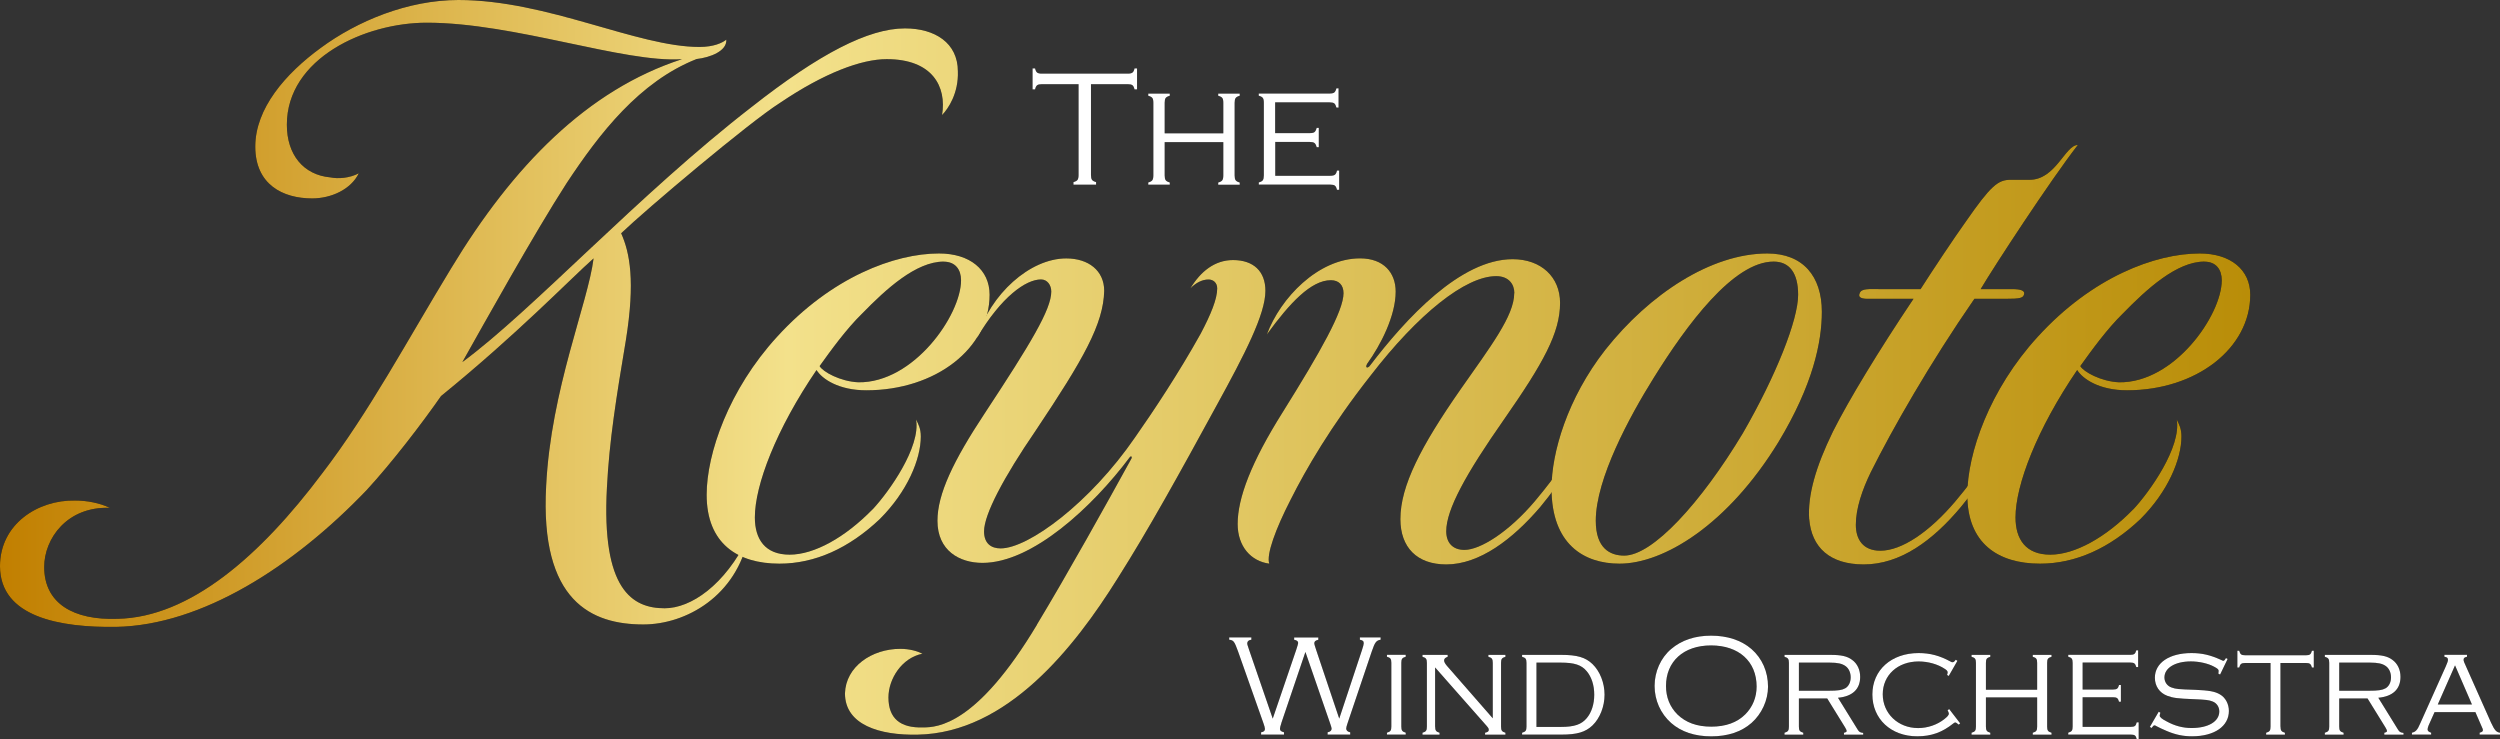 <?xml version="1.0" encoding="UTF-8"?>
<svg id="_レイヤー_2" data-name="レイヤー 2" xmlns="http://www.w3.org/2000/svg" xmlns:xlink="http://www.w3.org/1999/xlink" viewBox="0 0 455.28 134.6">
  <rect x="0" y="0" width="455.28" height="134.6" fill="#333333" stroke="none"/>
  <defs>
    <style>
      .cls-1 {
        fill: #fff;
      }

      .cls-2 {
        fill: url(#_名称未設定グラデーション_101);
      }
    </style>
    <linearGradient id="_名称未設定グラデーション_101" data-name="名称未設定グラデーション 101" x1="0" y1="66.89" x2="409.79" y2="66.89" gradientUnits="userSpaceOnUse">
      <stop offset="0" stop-color="#c17f00"/>
      <stop offset=".35" stop-color="#f3e18b"/>
      <stop offset="1" stop-color="#b98d08"/>
    </linearGradient>
  </defs>
  <g id="_制作レイヤー" data-name="制作レイヤー">
    <g>
      <g>
        <g>
          <path d="M126.81,10.77c-10.36,4.13-17.56,13.42-23.61,22.57-5.9,9.14-15.26,25.96-19,32.6,12.81-9.44,32.1-30.53,52.68-46.46,12.38-9.73,21.3-14.31,27.92-14.31,5.47,0,9.64,2.65,9.64,7.82,.14,3.98-1.73,6.78-2.88,7.96,.86-5.16-1.73-10.18-10.08-10.18-4.61,0-11.37,2.51-19.43,7.96-5.61,3.54-24.47,19.47-28.93,23.75,1.58,3.54,2.59,8.7,.86,19.47-1.73,10.32-3.02,18.29-3.45,26.84-1.01,18.58,4.61,21.98,10.51,21.98,4.75,0,10.94-4.13,15.26-12.98-2.16,10.77-11.37,15.93-19.14,15.93-9.36,0-18.86-4.13-17.7-25.22,.86-17.55,7.63-33.33,8.64-41.45-4.32,3.83-13.82,13.72-27.78,25.07-3.6,5.16-8.92,12.09-13.53,17.11-13.39,14.01-30.08,24.63-45.63,24.93-10.22,.15-21.16-1.77-21.16-11.06,0-7.67,6.91-12.09,13.67-11.95,2.16,0,4.46,.44,6.33,1.33-7.77-.29-11.95,5.6-11.95,10.77,0,6.64,5.33,9.73,13.39,9.44,13.1-.29,25.91-11.36,37.28-26.55,8.49-11.06,15.55-24.34,23.46-37.32,11.23-18.58,24.76-32.45,42.03-38.05-10.51,.74-30.51-6.64-46.49-6.64-11.23,0-25.48,6.49-25.48,18.58,0,5.46,3.02,9.14,7.92,9.59,1.44,.29,3.45,.15,5.18-.74-1.44,2.95-5.04,4.57-8.49,4.57-5.33,0-10.36-2.51-10.36-9.44s5.47-13.27,11.95-17.99C65.06,3.83,74.27,0,83.48,0c16.26,0,32.53,8.55,43.9,8.55,2.59,0,4.17-.74,4.89-1.33,.14,2.06-2.88,3.25-5.47,3.54Z"/>
          <path d="M158.91,92.77c3.02-3.24,8.78-11.36,7.92-16.37,.43,.89,.86,1.62,.86,3.1,0,4.13-2.45,10.03-7.48,15.04-5.61,5.31-11.8,8.11-18.28,8.11-7.63,0-13.24-3.69-13.24-12.54,0-7.52,4.03-19.17,12.81-28.76,9.93-10.91,21.45-15.19,29.51-15.19,5.61,0,9.21,2.95,9.21,7.52,0,9.73-9.79,17.4-22.45,17.4-5.04,0-8.06-2.06-9.07-3.69-7.34,10.77-11.23,20.94-11.23,26.84,0,3.98,1.87,6.78,6.33,6.78s10.08-3.1,15.11-8.26Zm12.95-45.13c-5.04,0-10.51,5.01-14.83,9.44-2.88,2.8-5.76,6.78-7.77,9.59,.58,1.03,3.74,2.8,7.05,2.95,10.08,.15,18.71-12.24,18.71-18.58,0-1.92-1.01-3.39-3.17-3.39Z"/>
          <path d="M188.85,113.72c5.61-9.29,12.67-21.98,17.13-30.09,.29-.44,0-.74-.29-.29-6.76,9-17.7,19.17-26.77,19.17-4.17,0-8.2-2.21-8.2-7.67,0-4.87,2.88-10.91,8.64-19.62,8.35-12.68,12.09-18.88,12.09-22.12,0-1.18-.72-2.21-1.87-2.21-2.73,0-7.2,3.1-11.66,10.62,2.45-7.96,9.64-14.45,16.26-14.45,4.03,0,6.91,2.21,6.91,5.9-.14,6.05-3.74,12.39-12.52,25.52-5.76,8.41-9.36,15.19-9.36,18.29,0,2.21,1.3,3.1,3.02,3.1,5.04,0,16.26-8.26,24.47-20.21,3.31-4.72,7.92-11.65,11.95-18.88,1.87-3.54,3.02-6.34,3.02-8.26,0-1.03-.72-1.62-1.58-1.62-1.15,0-2.3,.59-3.31,1.62,1.87-3.1,4.46-5.16,7.77-5.16,3.74,0,5.9,2.06,5.9,5.6,0,4.28-3.74,11.5-8.92,20.94-6.76,12.39-12.38,22.57-17.99,31.42-7.92,12.68-20.15,28.17-36.42,28.47-6.91,.15-13.24-1.77-13.24-7.52,.14-4.87,4.89-8.11,10.08-8.11,1.73,0,3.17,.44,4.03,.89-3.74,.74-6.19,4.57-6.19,7.96,0,3.83,2.16,5.6,6.33,5.46,2.59,0,9.79-.44,20.73-18.73Z"/>
          <path d="M275.78,53.39c0-1.62-1.01-3.1-3.31-3.1-5.61,0-14.25,6.93-22.89,18.14-7.2,9.14-11.8,17.11-14.54,22.57-2.73,5.31-4.46,10.03-3.89,11.65-3.31-.44-5.76-3.1-5.76-7.23,0-4.72,2.45-11.21,8.2-20.35,6.91-11.06,11.08-18.44,11.08-21.68,0-1.48-.86-2.36-2.3-2.36-3.6,0-7.48,4.13-11.66,9.88,2.45-6.64,9.36-13.86,16.98-13.86,4.32,0,6.48,2.65,6.48,6.05,0,4.42-2.73,9.73-5.18,13.13-.43,.74,0,.89,.43,.44,6.62-8.7,16.55-19.47,26.05-19.47,5.18,0,8.64,3.24,8.64,7.96,0,5.46-3.02,10.91-10.22,21.24-6.91,9.88-10.51,16.37-10.51,20.35,0,2.06,1.15,3.39,3.31,3.39,2.88,0,8.06-3.25,12.81-8.85,4.32-5.16,6.76-8.85,9.5-14.01-1.3,4.87-4.32,10.03-8.49,15.04-5.04,5.9-11.08,10.47-17.13,10.47-5.33,0-8.35-3.1-8.35-8.26,0-6.05,3.74-13.27,10.94-23.6,5.47-7.82,9.79-13.42,9.79-17.55Z"/>
          <path d="M323.86,80.53c-9.21,15.04-20.87,22.12-28.93,22.12-6.48,0-12.38-3.54-12.38-13.72,0-6.49,2.88-16.37,9.79-25.22,8.06-10.18,19.29-17.55,29.51-17.55,6.48,0,9.93,4.13,9.93,10.62,0,5.46-1.58,13.27-7.92,23.75Zm-.86-32.89c-7.34,0-15.83,11.5-21.88,21.24-4.32,6.93-10.51,18.29-10.51,25.96,0,5.01,2.59,6.34,5.18,6.34,5.18,0,13.96-9.59,21.59-22.27,6.05-10.47,10.08-20.65,10.08-25.22,0-3.98-1.58-6.05-4.46-6.05Z"/>
          <path d="M329.47,94.54c-.29-4.28,1.15-9.44,4.32-15.93,2.88-5.75,8.35-14.75,14.68-24.19h-8.35c-1.44,0-1.73-.44-1.44-1.03,.29-.89,1.73-.74,3.6-.74h7.48c2.16-3.39,6.19-9.44,8.2-12.24,4.61-6.64,5.9-7.67,8.21-7.67h3.45c4.75,0,6.48-6.34,8.78-6.34-5.04,6.49-15.26,22.12-17.7,26.25h5.76c1.58,0,2.3,.3,2.16,.89-.14,.74-.72,.88-3.45,.88h-5.61c-8.06,11.65-14.97,23.75-18.86,31.56-1.58,3.24-2.73,6.64-2.73,9.59,0,2.65,1.3,4.72,4.46,4.72,3.89,0,8.92-3.39,13.67-9,4.32-5.16,6.77-8.85,9.5-14.01-1.29,4.87-4.32,10.03-8.49,15.04-5.18,6.19-11.08,10.47-17.7,10.47-6.19,0-9.5-3.1-9.93-8.26Z"/>
          <path d="M388.49,92.77c3.02-3.24,8.78-11.36,7.92-16.37,.43,.89,.86,1.62,.86,3.1,0,4.13-2.45,10.03-7.48,15.04-5.61,5.31-11.8,8.11-18.28,8.11-7.63,0-13.24-3.69-13.24-12.54,0-7.52,4.03-19.17,12.81-28.76,9.93-10.91,21.45-15.19,29.51-15.19,5.61,0,9.21,2.95,9.21,7.52,0,9.73-9.79,17.4-22.45,17.4-5.04,0-8.06-2.06-9.07-3.69-7.34,10.77-11.23,20.94-11.23,26.84,0,3.98,1.87,6.78,6.33,6.78s10.08-3.1,15.11-8.26Zm12.96-45.13c-5.04,0-10.51,5.01-14.83,9.44-2.88,2.8-5.76,6.78-7.77,9.59,.58,1.03,3.74,2.8,7.05,2.95,10.08,.15,18.71-12.24,18.71-18.58,0-1.92-1.01-3.39-3.17-3.39Z"/>
        </g>
        <g>
          <path class="cls-2" d="M126.81,10.77c-10.36,4.13-17.56,13.42-23.61,22.57-5.9,9.14-15.26,25.96-19,32.6,12.81-9.44,32.1-30.53,52.68-46.46,12.38-9.73,21.3-14.31,27.92-14.31,5.47,0,9.64,2.65,9.64,7.82,.14,3.98-1.73,6.78-2.88,7.96,.86-5.16-1.73-10.18-10.08-10.18-4.61,0-11.37,2.51-19.43,7.96-5.61,3.54-24.47,19.47-28.93,23.75,1.58,3.54,2.59,8.7,.86,19.47-1.73,10.32-3.02,18.29-3.45,26.84-1.01,18.58,4.61,21.98,10.51,21.98,4.75,0,10.94-4.13,15.26-12.98-2.16,10.77-11.37,15.93-19.14,15.93-9.36,0-18.86-4.13-17.7-25.22,.86-17.55,7.63-33.33,8.64-41.45-4.32,3.83-13.82,13.72-27.78,25.07-3.6,5.16-8.92,12.09-13.53,17.11-13.39,14.01-30.08,24.63-45.63,24.93-10.22,.15-21.16-1.77-21.16-11.06,0-7.67,6.91-12.09,13.67-11.95,2.16,0,4.46,.44,6.33,1.33-7.77-.29-11.95,5.6-11.95,10.77,0,6.64,5.33,9.73,13.39,9.44,13.1-.29,25.91-11.36,37.28-26.55,8.49-11.06,15.55-24.34,23.46-37.32,11.23-18.58,24.76-32.45,42.03-38.05-10.51,.74-30.51-6.64-46.49-6.64-11.23,0-25.48,6.49-25.48,18.58,0,5.46,3.02,9.14,7.92,9.59,1.44,.29,3.45,.15,5.18-.74-1.44,2.95-5.04,4.57-8.49,4.57-5.33,0-10.36-2.51-10.36-9.44s5.47-13.27,11.95-17.99C65.06,3.83,74.27,0,83.48,0c16.26,0,32.53,8.55,43.9,8.55,2.59,0,4.17-.74,4.89-1.33,.14,2.06-2.88,3.25-5.47,3.54Z"/>
          <path class="cls-2" d="M158.91,92.77c3.02-3.24,8.78-11.36,7.92-16.37,.43,.89,.86,1.62,.86,3.1,0,4.13-2.45,10.03-7.48,15.04-5.61,5.31-11.8,8.11-18.28,8.11-7.63,0-13.24-3.69-13.24-12.54,0-7.52,4.03-19.17,12.81-28.76,9.93-10.91,21.45-15.19,29.51-15.19,5.61,0,9.21,2.95,9.21,7.52,0,9.73-9.79,17.4-22.45,17.4-5.04,0-8.06-2.06-9.07-3.69-7.34,10.77-11.23,20.94-11.23,26.84,0,3.98,1.87,6.78,6.33,6.78s10.08-3.1,15.11-8.26Zm12.95-45.13c-5.04,0-10.51,5.01-14.83,9.44-2.88,2.8-5.76,6.78-7.77,9.59,.58,1.03,3.74,2.8,7.05,2.95,10.08,.15,18.71-12.24,18.71-18.58,0-1.92-1.01-3.39-3.17-3.39Z"/>
          <path class="cls-2" d="M188.85,113.72c5.61-9.29,12.67-21.98,17.13-30.09,.29-.44,0-.74-.29-.29-6.76,9-17.7,19.17-26.77,19.17-4.17,0-8.2-2.21-8.2-7.67,0-4.87,2.88-10.91,8.64-19.62,8.35-12.68,12.09-18.88,12.09-22.12,0-1.18-.72-2.21-1.87-2.21-2.73,0-7.2,3.1-11.66,10.62,2.45-7.96,9.64-14.45,16.26-14.45,4.03,0,6.91,2.21,6.91,5.9-.14,6.05-3.74,12.39-12.52,25.52-5.76,8.41-9.36,15.19-9.36,18.29,0,2.21,1.3,3.1,3.02,3.1,5.04,0,16.26-8.26,24.47-20.21,3.31-4.72,7.92-11.65,11.95-18.88,1.87-3.54,3.02-6.34,3.02-8.26,0-1.03-.72-1.62-1.58-1.62-1.15,0-2.3,.59-3.31,1.62,1.87-3.1,4.46-5.16,7.77-5.16,3.74,0,5.9,2.06,5.9,5.6,0,4.28-3.74,11.5-8.92,20.94-6.76,12.39-12.38,22.57-17.99,31.42-7.92,12.68-20.15,28.17-36.42,28.47-6.91,.15-13.24-1.77-13.24-7.52,.14-4.87,4.89-8.11,10.08-8.11,1.73,0,3.17,.44,4.03,.89-3.74,.74-6.19,4.57-6.19,7.96,0,3.83,2.16,5.6,6.33,5.46,2.59,0,9.79-.44,20.73-18.73Z"/>
          <path class="cls-2" d="M275.78,53.39c0-1.62-1.01-3.1-3.31-3.1-5.61,0-14.25,6.93-22.89,18.14-7.2,9.14-11.8,17.11-14.54,22.57-2.73,5.31-4.46,10.03-3.89,11.65-3.31-.44-5.76-3.1-5.76-7.23,0-4.72,2.45-11.21,8.2-20.35,6.91-11.06,11.08-18.44,11.08-21.68,0-1.48-.86-2.36-2.3-2.36-3.6,0-7.48,4.13-11.66,9.88,2.45-6.64,9.36-13.86,16.98-13.86,4.32,0,6.48,2.65,6.48,6.05,0,4.42-2.73,9.73-5.18,13.13-.43,.74,0,.89,.43,.44,6.62-8.7,16.55-19.47,26.05-19.47,5.18,0,8.64,3.24,8.64,7.96,0,5.46-3.02,10.91-10.22,21.24-6.91,9.88-10.51,16.37-10.51,20.35,0,2.06,1.15,3.39,3.31,3.39,2.88,0,8.06-3.25,12.81-8.85,4.32-5.16,6.76-8.85,9.5-14.01-1.3,4.87-4.32,10.03-8.49,15.04-5.04,5.9-11.08,10.47-17.13,10.47-5.33,0-8.35-3.1-8.35-8.26,0-6.05,3.74-13.27,10.94-23.6,5.47-7.82,9.79-13.42,9.79-17.55Z"/>
          <path class="cls-2" d="M323.86,80.53c-9.21,15.04-20.87,22.12-28.93,22.12-6.48,0-12.38-3.54-12.38-13.72,0-6.49,2.88-16.37,9.79-25.22,8.06-10.18,19.29-17.55,29.51-17.55,6.48,0,9.93,4.13,9.93,10.62,0,5.46-1.58,13.27-7.92,23.75Zm-.86-32.89c-7.34,0-15.83,11.5-21.88,21.24-4.32,6.93-10.51,18.29-10.51,25.96,0,5.01,2.59,6.34,5.18,6.34,5.18,0,13.96-9.59,21.59-22.27,6.05-10.47,10.08-20.65,10.08-25.22,0-3.98-1.58-6.05-4.46-6.05Z"/>
          <path class="cls-2" d="M329.47,94.54c-.29-4.28,1.15-9.44,4.32-15.93,2.88-5.75,8.35-14.75,14.68-24.19h-8.35c-1.44,0-1.73-.44-1.44-1.03,.29-.89,1.73-.74,3.6-.74h7.48c2.16-3.39,6.19-9.44,8.2-12.24,4.61-6.64,5.9-7.67,8.21-7.67h3.45c4.75,0,6.48-6.34,8.78-6.34-5.04,6.49-15.26,22.12-17.7,26.25h5.76c1.58,0,2.3,.3,2.16,.89-.14,.74-.72,.88-3.45,.88h-5.61c-8.06,11.65-14.97,23.75-18.86,31.56-1.58,3.24-2.73,6.64-2.73,9.59,0,2.65,1.3,4.72,4.46,4.72,3.89,0,8.92-3.39,13.67-9,4.32-5.16,6.77-8.85,9.5-14.01-1.29,4.87-4.32,10.03-8.49,15.04-5.18,6.19-11.08,10.47-17.7,10.47-6.19,0-9.5-3.1-9.93-8.26Z"/>
          <path class="cls-2" d="M388.49,92.77c3.02-3.24,8.78-11.36,7.92-16.37,.43,.89,.86,1.62,.86,3.1,0,4.13-2.45,10.03-7.48,15.04-5.61,5.31-11.8,8.11-18.28,8.11-7.63,0-13.24-3.69-13.24-12.54,0-7.52,4.03-19.17,12.81-28.76,9.93-10.91,21.45-15.19,29.51-15.19,5.61,0,9.21,2.95,9.21,7.52,0,9.73-9.79,17.4-22.45,17.4-5.04,0-8.06-2.06-9.07-3.69-7.34,10.77-11.23,20.94-11.23,26.84,0,3.98,1.87,6.78,6.33,6.78s10.08-3.1,15.11-8.26Zm12.96-45.13c-5.04,0-10.51,5.01-14.83,9.44-2.88,2.8-5.76,6.78-7.77,9.59,.58,1.03,3.74,2.8,7.05,2.95,10.08,.15,18.71-12.24,18.71-18.58,0-1.92-1.01-3.39-3.17-3.39Z"/>
        </g>
      </g>
      <g>
        <g>
          <path d="M198.68,15.33V31.88c0,.41,.06,.69,.19,.87,.12,.17,.37,.31,.74,.41v.47h-4.12v-.47c.37-.1,.61-.23,.74-.4,.12-.17,.19-.46,.19-.87V15.33h-6.68c-.4,0-.69,.06-.86,.19s-.3,.38-.38,.76h-.46v-3.82h.46c.09,.38,.21,.63,.38,.76,.17,.13,.46,.19,.86,.19h15.63c.4,0,.69-.06,.86-.19,.17-.13,.3-.38,.38-.76h.46v3.82h-.46c-.09-.38-.21-.63-.38-.76-.17-.13-.46-.19-.86-.19h-6.68Z"/>
          <path d="M222.78,25.89h-10.68v6.06c0,.4,.06,.69,.19,.87,.12,.17,.37,.31,.74,.41v.4h-3.92v-.4c.37-.1,.61-.23,.74-.41,.12-.17,.19-.46,.19-.87v-13.24c0-.41-.06-.71-.19-.87-.13-.17-.37-.3-.74-.4v-.4h3.92v.4c-.37,.1-.61,.23-.74,.4-.13,.17-.19,.46-.19,.87v5.57h10.68v-5.57c0-.41-.06-.71-.19-.87-.13-.17-.37-.3-.74-.4v-.4h3.92v.4c-.37,.1-.61,.23-.74,.41-.13,.17-.19,.46-.19,.87v13.24c0,.4,.06,.69,.19,.87,.12,.17,.37,.31,.74,.41v.4h-3.92v-.4c.37-.1,.61-.23,.74-.41,.12-.17,.19-.46,.19-.87v-6.06Z"/>
          <path d="M232.24,25.86v6.15h10c.4,0,.69-.06,.86-.19,.17-.13,.3-.38,.38-.76h.4v3.51h-.4c-.09-.38-.21-.63-.38-.76s-.45-.19-.85-.19h-13.01v-.4c.38-.1,.62-.23,.74-.41s.18-.46,.18-.87v-13.24c0-.41-.06-.71-.19-.87-.13-.17-.37-.3-.74-.4v-.4h12.91c.4,0,.69-.06,.85-.19,.16-.13,.29-.38,.39-.76h.39v3.51h-.39c-.1-.38-.23-.63-.39-.76-.16-.13-.45-.19-.85-.19h-9.92v5.6h6.32c.4,0,.69-.06,.85-.19,.16-.13,.29-.38,.39-.76h.39v3.51h-.39c-.1-.38-.23-.63-.4-.76s-.45-.19-.85-.19h-6.32Z"/>
        </g>
        <g>
          <path class="cls-1" d="M198.68,15.33V31.88c0,.41,.06,.69,.19,.87,.12,.17,.37,.31,.74,.41v.47h-4.12v-.47c.37-.1,.61-.23,.74-.4,.12-.17,.19-.46,.19-.87V15.33h-6.68c-.4,0-.69,.06-.86,.19s-.3,.38-.38,.76h-.46v-3.82h.46c.09,.38,.21,.63,.38,.76,.17,.13,.46,.19,.86,.19h15.63c.4,0,.69-.06,.86-.19,.17-.13,.3-.38,.38-.76h.46v3.82h-.46c-.09-.38-.21-.63-.38-.76-.17-.13-.46-.19-.86-.19h-6.68Z"/>
          <path class="cls-1" d="M222.78,25.89h-10.68v6.06c0,.4,.06,.69,.19,.87,.12,.17,.37,.31,.74,.41v.4h-3.92v-.4c.37-.1,.61-.23,.74-.41,.12-.17,.19-.46,.19-.87v-13.24c0-.41-.06-.71-.19-.87-.13-.17-.37-.3-.74-.4v-.4h3.92v.4c-.37,.1-.61,.23-.74,.4-.13,.17-.19,.46-.19,.87v5.57h10.68v-5.57c0-.41-.06-.71-.19-.87-.13-.17-.37-.3-.74-.4v-.4h3.92v.4c-.37,.1-.61,.23-.74,.41-.13,.17-.19,.46-.19,.87v13.24c0,.4,.06,.69,.19,.87,.12,.17,.37,.31,.74,.41v.4h-3.92v-.4c.37-.1,.61-.23,.74-.41,.12-.17,.19-.46,.19-.87v-6.06Z"/>
          <path class="cls-1" d="M232.24,25.86v6.15h10c.4,0,.69-.06,.86-.19,.17-.13,.3-.38,.38-.76h.4v3.51h-.4c-.09-.38-.21-.63-.38-.76s-.45-.19-.85-.19h-13.01v-.4c.38-.1,.62-.23,.74-.41s.18-.46,.18-.87v-13.24c0-.41-.06-.71-.19-.87-.13-.17-.37-.3-.74-.4v-.4h12.91c.4,0,.69-.06,.85-.19,.16-.13,.29-.38,.39-.76h.39v3.51h-.39c-.1-.38-.23-.63-.39-.76-.16-.13-.45-.19-.85-.19h-9.92v5.6h6.32c.4,0,.69-.06,.85-.19,.16-.13,.29-.38,.39-.76h.39v3.51h-.39c-.1-.38-.23-.63-.4-.76s-.45-.19-.85-.19h-6.32Z"/>
        </g>
      </g>
      <g>
        <g>
          <path d="M233.36,131.66c-.18,.53-.26,.88-.26,1.06,0,.35,.18,.48,.73,.64v.42h-4.17v-.42c.49-.08,.7-.27,.7-.61,0-.19-.1-.58-.29-1.09l-4.61-13.04c-.67-1.83-.8-2.02-1.61-2.12v-.42h4.04v.42c-.47,.05-.75,.29-.75,.64,0,.21,.03,.32,.34,1.22l4.3,12.51,4.27-12.51q.36-1.09,.36-1.27c0-.29-.23-.5-.73-.58v-.42h4.4v.42c-.54,.13-.73,.29-.73,.66,0,.16,.03,.21,.34,1.19l4.2,12.51,4.15-12.51c.23-.72,.31-1.01,.31-1.22,0-.4-.18-.53-.7-.64v-.42h3.78v.42c-.8,.13-1.04,.45-1.61,2.12l-4.4,13.04c-.18,.5-.26,.85-.26,1.01,0,.35,.23,.58,.73,.69v.42h-4.12v-.42c.52-.11,.73-.32,.73-.69q0-.16-.26-.9l-4.51-13.04-4.38,12.93Z"/>
          <path d="M256,133.78h-3.42v-.35c.65-.19,.8-.4,.8-1.12v-11.6c0-.72-.16-.93-.8-1.11v-.35h3.42v.35c-.65,.19-.8,.4-.8,1.11v11.6c0,.72,.16,.93,.8,1.12v.35Z"/>
          <path d="M261.36,132.32c0,.72,.16,.93,.8,1.12v.35h-3.11v-.35c.65-.19,.8-.4,.8-1.12v-11.6c0-.72-.16-.93-.8-1.11v-.35h4.59v.35c-.44,.16-.65,.35-.65,.66,0,.27,.16,.56,.49,.96l8.37,9.58v-10.09c0-.72-.16-.93-.8-1.11v-.35h3.11v.35c-.65,.19-.8,.4-.8,1.11v11.6c0,.72,.16,.93,.8,1.12v.35h-3.71v-.35c.52-.13,.67-.24,.67-.53,0-.24-.05-.35-.62-.98l-9.15-10.38v10.78Z"/>
          <path d="M277.19,133.44c.65-.19,.8-.4,.8-1.12v-11.6c0-.72-.16-.93-.8-1.11v-.35h7.15c2.88,0,4.4,.45,5.67,1.67,1.35,1.3,2.2,3.42,2.2,5.58s-.85,4.3-2.2,5.6c-1.29,1.22-2.8,1.67-5.67,1.67h-7.15v-.35Zm7.05-1.06c2.49,0,3.78-.45,4.74-1.62,.85-1.01,1.35-2.52,1.35-4.25s-.49-3.21-1.35-4.25c-.96-1.17-2.25-1.59-4.74-1.59h-4.43v11.71h4.43Z"/>
          <path d="M318.97,118.2c1.94,1.7,3.01,4.12,3.01,6.85,0,2.47-1.14,4.96-3.01,6.61-1.84,1.62-4.33,2.44-7.33,2.44s-5.47-.82-7.31-2.44c-1.92-1.7-3.01-4.14-3.01-6.74s1.11-5.1,3.01-6.72,4.35-2.44,7.28-2.44,5.49,.82,7.36,2.44Zm-15.57,6.72c0,2.07,.7,3.8,2.07,5.18,1.53,1.49,3.55,2.23,6.17,2.23s4.69-.74,6.19-2.23c1.35-1.35,2.07-3.11,2.07-5.07,0-4.57-3.24-7.49-8.29-7.49s-8.21,2.95-8.21,7.38Z"/>
          <path d="M327.6,132.32c0,.72,.16,.93,.8,1.12v.35h-3.42v-.35c.65-.19,.8-.4,.8-1.12v-11.6c0-.72-.16-.93-.8-1.11v-.35h8.39c1.94,0,3.03,.24,3.91,.9,.96,.69,1.48,1.81,1.48,3.11,0,2.23-1.4,3.56-4.04,3.8l3.58,5.79c.29,.45,.42,.53,1.01,.61v.32h-3.5v-.35c.34-.08,.49-.16,.49-.32,0-.11-.1-.35-.28-.64l-3.26-5.28h-5.16v5.12Zm5.39-6.53c1.74,0,2.44-.11,3.06-.45,.62-.37,.98-1.09,.98-1.99,0-.85-.34-1.62-.93-2.04-.62-.45-1.42-.64-2.9-.64h-5.6v5.12h5.39Z"/>
          <path d="M354.9,123.11l-.31-.19c.08-.24,.1-.4,.1-.5,0-.19-.18-.4-.52-.61-1.27-.85-3.03-1.35-4.77-1.35-3.81,0-6.53,2.5-6.53,5.97s2.75,6.16,6.45,6.16c1.74,0,3.5-.61,4.79-1.65,.54-.42,.8-.74,.8-.96,0-.11-.1-.42-.23-.64l.29-.21,2,2.6-.26,.24c-.34-.29-.52-.4-.65-.4-.08,0-.16,.05-.31,.16-2.05,1.65-4.04,2.36-6.61,2.36-4.77,0-8.16-3.16-8.16-7.62s3.47-7.54,8.42-7.54c2.1,0,3.86,.48,5.8,1.54,.18,.11,.26,.13,.36,.13,.21,0,.34-.08,.6-.45l.31,.19-1.58,2.76Z"/>
          <path d="M361.66,127.01v5.31c0,.72,.16,.93,.8,1.12v.35h-3.42v-.35c.65-.19,.8-.4,.8-1.12v-11.6c0-.72-.16-.93-.8-1.11v-.35h3.42v.35c-.65,.19-.8,.4-.8,1.11v4.89h9.33v-4.89c0-.72-.16-.93-.8-1.11v-.35h3.42v.35c-.65,.19-.8,.4-.8,1.11v11.6c0,.72,.16,.93,.8,1.12v.35h-3.42v-.35c.65-.19,.8-.4,.8-1.12v-5.31h-9.33Z"/>
          <path d="M379.27,132.37h8.76c.72,0,.93-.16,1.09-.82h.36v3.05h-.36c-.16-.66-.36-.82-1.09-.82h-11.38v-.35c.65-.19,.8-.4,.8-1.12v-11.6c0-.72-.16-.93-.8-1.11v-.35h11.3c.7,0,.91-.16,1.09-.82h.34v3.05h-.34c-.18-.66-.39-.82-1.09-.82h-8.68v4.91h5.54c.7,0,.91-.16,1.09-.82h.34v3.05h-.34c-.18-.66-.39-.82-1.09-.82h-5.54v5.39Z"/>
          <path d="M404.3,122.84l-.31-.16c.05-.35,.05-.4,.05-.5,0-.27-.18-.42-.83-.77-1.06-.58-2.7-.96-4.22-.96-2.88,0-4.82,1.19-4.82,2.92,0,.85,.52,1.57,1.3,1.83,.8,.29,1.22,.32,4.27,.42,2.54,.11,3.63,.29,4.56,.85,.98,.56,1.61,1.73,1.61,3,0,2.79-2.64,4.62-6.71,4.62-1.63,0-3-.29-4.59-.96-.62-.24-1.58-.72-1.92-.9-.16-.11-.23-.13-.31-.13-.16,0-.23,.05-.57,.48l-.29-.21,1.61-2.76,.31,.19c-.03,.08-.05,.19-.08,.21-.03,.13-.05,.24-.05,.32,0,.27,.36,.58,1.29,1.06,1.45,.8,2.95,1.19,4.51,1.19,3.06,0,5.05-1.19,5.05-3.03,0-.82-.49-1.54-1.24-1.81-.7-.27-1.19-.32-3.58-.42-2.77-.11-3.6-.21-4.66-.61-1.4-.53-2.25-1.75-2.25-3.29,0-2.71,2.64-4.49,6.66-4.49,1.92,0,3.42,.35,5.34,1.22,.34,.16,.39,.19,.47,.19,.13,0,.29-.16,.47-.5l.31,.16-1.37,2.84Z"/>
          <path d="M415.31,132.32c0,.72,.16,.93,.8,1.12v.35h-3.42v-.35c.65-.19,.8-.4,.8-1.12v-11.58h-4.61c-.7,0-.91,.16-1.09,.82h-.34v-3.05h.34c.18,.66,.39,.82,1.09,.82h11.06c.7,0,.91-.16,1.09-.82h.34v3.05h-.34c-.18-.66-.39-.82-1.09-.82h-4.64v11.58Z"/>
          <path d="M426,132.32c0,.72,.16,.93,.8,1.12v.35h-3.42v-.35c.65-.19,.8-.4,.8-1.12v-11.6c0-.72-.16-.93-.8-1.11v-.35h8.39c1.94,0,3.03,.24,3.91,.9,.96,.69,1.48,1.81,1.48,3.11,0,2.23-1.4,3.56-4.04,3.8l3.58,5.79c.29,.45,.42,.53,1.01,.61v.32h-3.5v-.35c.34-.08,.49-.16,.49-.32,0-.11-.1-.35-.28-.64l-3.26-5.28h-5.16v5.12Zm5.39-6.53c1.74,0,2.44-.11,3.06-.45,.62-.37,.98-1.09,.98-1.99,0-.85-.34-1.62-.93-2.04-.62-.45-1.42-.64-2.9-.64h-5.6v5.12h5.39Z"/>
          <path d="M443.36,129.69l-1.09,2.44c-.1,.27-.18,.53-.18,.69,0,.29,.21,.48,.65,.61v.35h-3.5v-.35c.65-.13,1.01-.5,1.48-1.62l4.69-10.46c.29-.66,.39-.96,.39-1.19,0-.35-.16-.48-.65-.56v-.35h4.12v.35c-.47,.11-.62,.24-.62,.56,0,.21,.1,.5,.52,1.38l4.48,10.06c.65,1.41,.98,1.75,1.63,1.83v.35h-3.71v-.35c.44-.11,.6-.24,.6-.48,0-.11-.05-.27-.31-.82l-1.06-2.44h-7.44Zm3.73-8.52l-3.14,7.12h6.22l-3.08-7.12Z"/>
        </g>
        <g>
          <path class="cls-1" d="M233.36,131.66c-.18,.53-.26,.88-.26,1.06,0,.35,.18,.48,.73,.64v.42h-4.17v-.42c.49-.08,.7-.27,.7-.61,0-.19-.1-.58-.29-1.09l-4.61-13.04c-.67-1.83-.8-2.02-1.61-2.12v-.42h4.04v.42c-.47,.05-.75,.29-.75,.64,0,.21,.03,.32,.34,1.22l4.3,12.51,4.27-12.51q.36-1.09,.36-1.27c0-.29-.23-.5-.73-.58v-.42h4.4v.42c-.54,.13-.73,.29-.73,.66,0,.16,.03,.21,.34,1.19l4.2,12.51,4.15-12.51c.23-.72,.31-1.01,.31-1.22,0-.4-.18-.53-.7-.64v-.42h3.78v.42c-.8,.13-1.04,.45-1.61,2.12l-4.4,13.04c-.18,.5-.26,.85-.26,1.01,0,.35,.23,.58,.73,.69v.42h-4.12v-.42c.52-.11,.73-.32,.73-.69q0-.16-.26-.9l-4.51-13.04-4.38,12.93Z"/>
          <path class="cls-1" d="M256,133.78h-3.42v-.35c.65-.19,.8-.4,.8-1.12v-11.6c0-.72-.16-.93-.8-1.11v-.35h3.42v.35c-.65,.19-.8,.4-.8,1.11v11.6c0,.72,.16,.93,.8,1.12v.35Z"/>
          <path class="cls-1" d="M261.36,132.32c0,.72,.16,.93,.8,1.12v.35h-3.11v-.35c.65-.19,.8-.4,.8-1.12v-11.6c0-.72-.16-.93-.8-1.11v-.35h4.59v.35c-.44,.16-.65,.35-.65,.66,0,.27,.16,.56,.49,.96l8.37,9.58v-10.09c0-.72-.16-.93-.8-1.11v-.35h3.11v.35c-.65,.19-.8,.4-.8,1.11v11.6c0,.72,.16,.93,.8,1.12v.35h-3.71v-.35c.52-.13,.67-.24,.67-.53,0-.24-.05-.35-.62-.98l-9.15-10.38v10.78Z"/>
          <path class="cls-1" d="M277.19,133.44c.65-.19,.8-.4,.8-1.12v-11.6c0-.72-.16-.93-.8-1.11v-.35h7.15c2.88,0,4.4,.45,5.67,1.67,1.35,1.3,2.2,3.42,2.2,5.58s-.85,4.3-2.2,5.6c-1.29,1.22-2.8,1.67-5.67,1.67h-7.15v-.35Zm7.05-1.06c2.49,0,3.78-.45,4.74-1.62,.85-1.01,1.35-2.52,1.35-4.25s-.49-3.21-1.35-4.25c-.96-1.17-2.25-1.59-4.74-1.59h-4.43v11.71h4.43Z"/>
          <path class="cls-1" d="M318.97,118.2c1.94,1.7,3.01,4.12,3.01,6.85,0,2.47-1.14,4.96-3.01,6.61-1.84,1.62-4.33,2.44-7.33,2.44s-5.47-.82-7.31-2.44c-1.92-1.7-3.01-4.14-3.01-6.74s1.11-5.1,3.01-6.72,4.35-2.44,7.28-2.44,5.49,.82,7.36,2.44Zm-15.57,6.72c0,2.07,.7,3.8,2.07,5.18,1.53,1.49,3.55,2.23,6.17,2.23s4.69-.74,6.19-2.23c1.35-1.35,2.07-3.11,2.07-5.07,0-4.57-3.24-7.49-8.29-7.49s-8.21,2.95-8.21,7.38Z"/>
          <path class="cls-1" d="M327.6,132.32c0,.72,.16,.93,.8,1.12v.35h-3.42v-.35c.65-.19,.8-.4,.8-1.12v-11.6c0-.72-.16-.93-.8-1.11v-.35h8.39c1.94,0,3.03,.24,3.91,.9,.96,.69,1.48,1.81,1.48,3.11,0,2.23-1.4,3.56-4.04,3.8l3.58,5.79c.29,.45,.42,.53,1.01,.61v.32h-3.5v-.35c.34-.08,.49-.16,.49-.32,0-.11-.1-.35-.28-.64l-3.26-5.28h-5.16v5.12Zm5.39-6.53c1.74,0,2.44-.11,3.06-.45,.62-.37,.98-1.09,.98-1.99,0-.85-.34-1.62-.93-2.04-.62-.45-1.42-.64-2.9-.64h-5.6v5.12h5.39Z"/>
          <path class="cls-1" d="M354.9,123.11l-.31-.19c.08-.24,.1-.4,.1-.5,0-.19-.18-.4-.52-.61-1.27-.85-3.03-1.35-4.77-1.35-3.81,0-6.53,2.5-6.53,5.97s2.75,6.16,6.45,6.16c1.74,0,3.5-.61,4.79-1.65,.54-.42,.8-.74,.8-.96,0-.11-.1-.42-.23-.64l.29-.21,2,2.6-.26,.24c-.34-.29-.52-.4-.65-.4-.08,0-.16,.05-.31,.16-2.05,1.65-4.04,2.36-6.61,2.36-4.77,0-8.16-3.16-8.16-7.62s3.47-7.54,8.42-7.54c2.1,0,3.86,.48,5.8,1.54,.18,.11,.26,.13,.36,.13,.21,0,.34-.08,.6-.45l.31,.19-1.58,2.76Z"/>
          <path class="cls-1" d="M361.66,127.01v5.31c0,.72,.16,.93,.8,1.12v.35h-3.42v-.35c.65-.19,.8-.4,.8-1.12v-11.6c0-.72-.16-.93-.8-1.11v-.35h3.42v.35c-.65,.19-.8,.4-.8,1.11v4.89h9.33v-4.89c0-.72-.16-.93-.8-1.11v-.35h3.42v.35c-.65,.19-.8,.4-.8,1.11v11.6c0,.72,.16,.93,.8,1.12v.35h-3.42v-.35c.65-.19,.8-.4,.8-1.12v-5.31h-9.33Z"/>
          <path class="cls-1" d="M379.27,132.37h8.76c.72,0,.93-.16,1.09-.82h.36v3.05h-.36c-.16-.66-.36-.82-1.09-.82h-11.38v-.35c.65-.19,.8-.4,.8-1.12v-11.6c0-.72-.16-.93-.8-1.11v-.35h11.3c.7,0,.91-.16,1.09-.82h.34v3.05h-.34c-.18-.66-.39-.82-1.09-.82h-8.68v4.91h5.54c.7,0,.91-.16,1.09-.82h.34v3.05h-.34c-.18-.66-.39-.82-1.09-.82h-5.54v5.39Z"/>
          <path class="cls-1" d="M404.3,122.84l-.31-.16c.05-.35,.05-.4,.05-.5,0-.27-.18-.42-.83-.77-1.06-.58-2.7-.96-4.22-.96-2.88,0-4.82,1.19-4.82,2.92,0,.85,.52,1.57,1.3,1.83,.8,.29,1.22,.32,4.27,.42,2.54,.11,3.63,.29,4.56,.85,.98,.56,1.61,1.73,1.61,3,0,2.79-2.64,4.62-6.71,4.62-1.63,0-3-.29-4.59-.96-.62-.24-1.58-.72-1.92-.9-.16-.11-.23-.13-.31-.13-.16,0-.23,.05-.57,.48l-.29-.21,1.61-2.76,.31,.19c-.03,.08-.05,.19-.08,.21-.03,.13-.05,.24-.05,.32,0,.27,.36,.58,1.29,1.06,1.45,.8,2.95,1.19,4.51,1.19,3.06,0,5.05-1.19,5.05-3.03,0-.82-.49-1.54-1.24-1.81-.7-.27-1.19-.32-3.58-.42-2.77-.11-3.6-.21-4.66-.61-1.4-.53-2.25-1.75-2.25-3.29,0-2.71,2.64-4.49,6.66-4.49,1.92,0,3.42,.35,5.34,1.22,.34,.16,.39,.19,.47,.19,.13,0,.29-.16,.47-.5l.31,.16-1.37,2.84Z"/>
          <path class="cls-1" d="M415.31,132.32c0,.72,.16,.93,.8,1.12v.35h-3.42v-.35c.65-.19,.8-.4,.8-1.12v-11.58h-4.61c-.7,0-.91,.16-1.09,.82h-.34v-3.05h.34c.18,.66,.39,.82,1.09,.82h11.06c.7,0,.91-.16,1.09-.82h.34v3.05h-.34c-.18-.66-.39-.82-1.09-.82h-4.64v11.58Z"/>
          <path class="cls-1" d="M426,132.32c0,.72,.16,.93,.8,1.12v.35h-3.42v-.35c.65-.19,.8-.4,.8-1.12v-11.6c0-.72-.16-.93-.8-1.11v-.35h8.39c1.94,0,3.03,.24,3.91,.9,.96,.69,1.48,1.81,1.48,3.11,0,2.23-1.4,3.56-4.04,3.8l3.58,5.79c.29,.45,.42,.53,1.01,.61v.32h-3.5v-.35c.34-.08,.49-.16,.49-.32,0-.11-.1-.35-.28-.64l-3.26-5.28h-5.16v5.12Zm5.39-6.53c1.74,0,2.44-.11,3.06-.45,.62-.37,.98-1.09,.98-1.99,0-.85-.34-1.62-.93-2.04-.62-.45-1.42-.64-2.9-.64h-5.6v5.12h5.39Z"/>
          <path class="cls-1" d="M443.36,129.69l-1.09,2.44c-.1,.27-.18,.53-.18,.69,0,.29,.21,.48,.65,.61v.35h-3.5v-.35c.65-.13,1.01-.5,1.48-1.62l4.69-10.46c.29-.66,.39-.96,.39-1.19,0-.35-.16-.48-.65-.56v-.35h4.12v.35c-.47,.11-.62,.24-.62,.56,0,.21,.1,.5,.52,1.38l4.48,10.06c.65,1.41,.98,1.75,1.63,1.83v.35h-3.71v-.35c.44-.11,.6-.24,.6-.48,0-.11-.05-.27-.31-.82l-1.06-2.44h-7.44Zm3.73-8.52l-3.14,7.12h6.22l-3.08-7.12Z"/>
        </g>
      </g>
    </g>
  </g>
</svg>